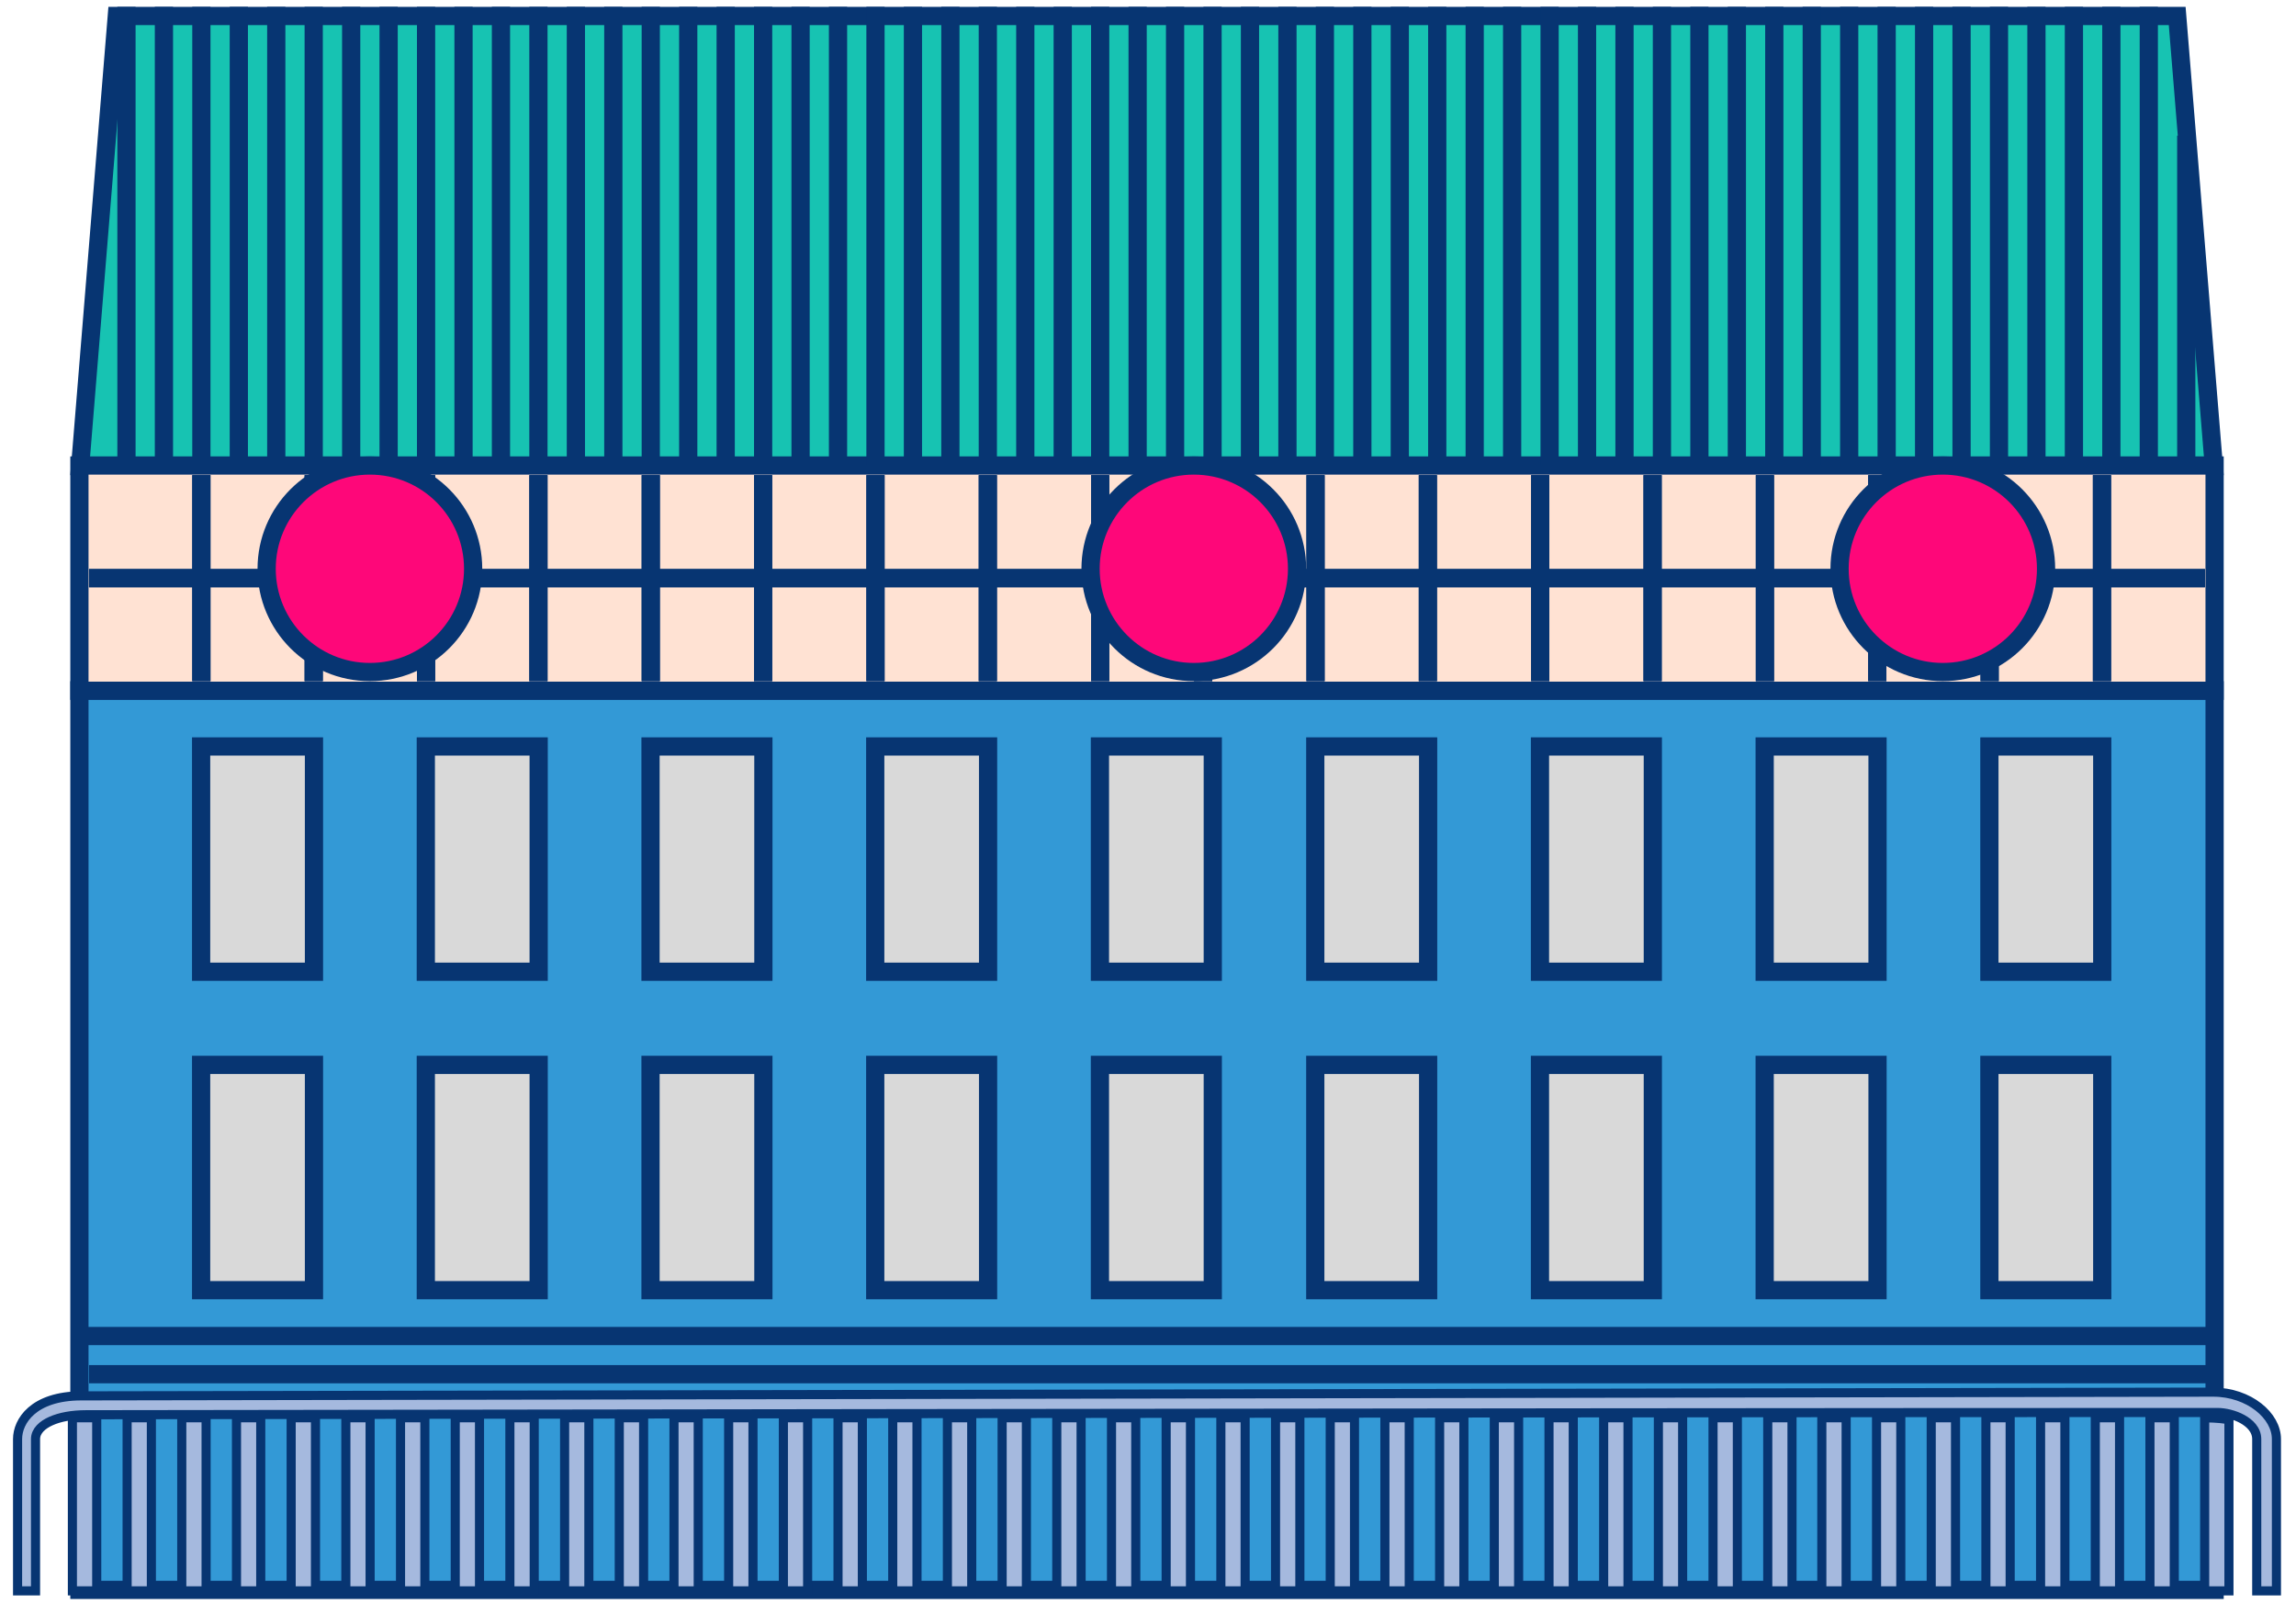 <svg viewBox="0 0 126 88" preserveAspectRatio="xMidyMid meet" fill="none" xmlns="http://www.w3.org/2000/svg">
<rect x="4.358" y="37.87" width="117.175" height="49.353" fill="#3399D6" stroke="#073572"/>
<path d="M4.553 73.297H121.701" stroke="#073572"/>
<path d="M4.885 75.391H121.519" stroke="#073572"/>
<path d="M4.4 25.566L6.41 0.876H119.48L121.49 25.566H4.4Z" fill="#17C3B2" stroke="#073572"/>
<rect x="4.358" y="25.538" width="117.175" height="12.359" fill="#FFE2D3" stroke="#073572"/>
<path d="M4.885 31.718H121.005M23.382 26.066V37.37M11.051 26.066V37.37M17.216 26.066V37.37M41.879 26.066V37.37M29.548 26.066V37.37M35.713 26.066V37.37M60.376 26.066V37.37M48.045 26.066V37.37M54.21 26.066V37.37M78.359 26.066V37.37M66.028 26.066V37.37M72.194 26.066V37.37M96.856 26.066V37.37M84.525 26.066V37.37M90.691 26.066V37.37M115.353 26.066V37.37M103.022 26.066V37.37M109.187 26.066V37.37" stroke="#073572"/>
<path d="M4.885 31.718H121.005M23.382 26.066V37.37M11.051 26.066V37.37M17.216 26.066V37.37M41.879 26.066V37.37M29.548 26.066V37.37M35.713 26.066V37.37M60.376 26.066V37.37M48.045 26.066V37.37M54.21 26.066V37.37M78.359 26.066V37.37M66.028 26.066V37.37M72.194 26.066V37.37M96.856 26.066V37.37M84.525 26.066V37.37M90.691 26.066V37.37M115.353 26.066V37.37M103.022 26.066V37.37M109.187 26.066V37.37" stroke="#073572"/>
<path d="M11.051 0.376V25.552M6.94 0.376V25.552M8.996 0.376V25.552M17.216 0.376V25.552M13.106 0.376V25.552M15.161 0.376V25.552" stroke="#073572"/>
<path d="M23.382 0.376V25.552M19.272 0.376V25.552M21.327 0.376V25.552M29.548 0.376V25.552M25.437 0.376V25.552M27.492 0.376V25.552" stroke="#073572"/>
<path d="M35.713 0.376V25.552M31.603 0.376V25.552M33.658 0.376V25.552M41.879 0.376V25.552M37.769 0.376V25.552M39.824 0.376V25.552" stroke="#073572"/>
<path d="M48.045 0.376V25.552M43.934 0.376V25.552M45.989 0.376V25.552M54.21 0.376V25.552M50.1 0.376V25.552M52.155 0.376V25.552" stroke="#073572"/>
<path d="M60.376 0.376V25.552M56.266 0.376V25.552M58.321 0.376V25.552M66.542 0.376V25.552M62.431 0.376V25.552M64.486 0.376V25.552" stroke="#073572"/>
<path d="M72.707 0.376V25.552M68.597 0.376V25.552M70.652 0.376V25.552M78.873 0.376V25.552M74.763 0.376V25.552M76.818 0.376V25.552" stroke="#073572"/>
<path d="M85.039 0.376V25.552M80.928 0.376V25.552M82.983 0.376V25.552M91.204 0.376V25.552M87.094 0.376V25.552M89.149 0.376V25.552" stroke="#073572"/>
<path d="M97.37 0.376V25.552M93.26 0.376V25.552M95.315 0.376V25.552M103.536 0.376V25.552M99.425 0.376V25.552M101.48 0.376V25.552" stroke="#073572"/>
<path d="M109.701 0.376V25.552M105.591 0.376V25.552M107.646 0.376V25.552M119.977 7.443V25.552M111.756 0.376V25.552M113.812 0.376V25.552M115.867 0.376V25.552M117.922 0.376V25.552" stroke="#073572"/>
<rect x="11.037" y="40.952" width="6.193" height="12.359" fill="#D9D9D9" stroke="#073572"/>
<rect x="23.368" y="40.952" width="6.193" height="12.359" fill="#D9D9D9" stroke="#073572"/>
<rect x="35.7" y="40.952" width="6.193" height="12.359" fill="#D9D9D9" stroke="#073572"/>
<rect x="48.031" y="40.952" width="6.193" height="12.359" fill="#D9D9D9" stroke="#073572"/>
<rect x="60.362" y="40.952" width="6.193" height="12.359" fill="#D9D9D9" stroke="#073572"/>
<rect x="72.18" y="40.952" width="6.193" height="12.359" fill="#D9D9D9" stroke="#073572"/>
<rect x="84.511" y="40.952" width="6.193" height="12.359" fill="#D9D9D9" stroke="#073572"/>
<rect x="96.842" y="40.952" width="6.193" height="12.359" fill="#D9D9D9" stroke="#073572"/>
<rect x="109.174" y="40.952" width="6.193" height="12.359" fill="#D9D9D9" stroke="#073572"/>
<rect x="11.037" y="58.422" width="6.193" height="12.359" fill="#D9D9D9" stroke="#073572"/>
<rect x="23.368" y="58.422" width="6.193" height="12.359" fill="#D9D9D9" stroke="#073572"/>
<rect x="35.7" y="58.422" width="6.193" height="12.359" fill="#D9D9D9" stroke="#073572"/>
<rect x="48.031" y="58.422" width="6.193" height="12.359" fill="#D9D9D9" stroke="#073572"/>
<rect x="60.362" y="58.422" width="6.193" height="12.359" fill="#D9D9D9" stroke="#073572"/>
<rect x="72.18" y="58.422" width="6.193" height="12.359" fill="#D9D9D9" stroke="#073572"/>
<rect x="84.511" y="58.422" width="6.193" height="12.359" fill="#D9D9D9" stroke="#073572"/>
<rect x="96.842" y="58.422" width="6.193" height="12.359" fill="#D9D9D9" stroke="#073572"/>
<rect x="109.174" y="58.422" width="6.193" height="12.359" fill="#D9D9D9" stroke="#073572"/>
<circle cx="20.299" cy="31.204" r="5.666" fill="#FE0779" stroke="#073572"/>
<circle cx="106.618" cy="31.204" r="5.666" fill="#FE0779" stroke="#073572"/>
<circle cx="65.514" cy="31.204" r="5.666" fill="#FE0779" stroke="#073572"/>
<path d="M4.463 76.58L4.464 76.58L121.46 76.375C121.46 76.375 121.46 76.375 121.46 76.375C122.441 76.376 123.315 76.701 123.94 77.19C124.568 77.681 124.926 78.321 124.926 78.95V87.277H123.845V78.95C123.845 78.434 123.452 78.067 123.044 77.845C122.625 77.617 122.108 77.492 121.692 77.492C102.572 77.492 73.781 77.523 49.545 77.554C33.948 77.573 20.238 77.593 12.206 77.605C7.756 77.611 5.048 77.615 4.728 77.615C3.954 77.615 3.285 77.743 2.8 77.959C2.335 78.165 1.95 78.498 1.95 78.95V87.277H0.964V78.95C0.964 78.458 1.181 77.872 1.718 77.406C2.254 76.94 3.128 76.58 4.463 76.58Z" fill="#A5B9DE" stroke="#073572" stroke-width="0.5"/>
<rect x="3.973" y="77.781" width="1.335" height="9.496" fill="#A5B9DE" stroke="#073572" stroke-width="0.5"/>
<rect x="6.976" y="77.781" width="1.331" height="9.496" fill="#A5B9DE" stroke="#073572" stroke-width="0.5"/>
<rect x="9.975" y="77.781" width="1.335" height="9.496" fill="#A5B9DE" stroke="#073572" stroke-width="0.5"/>
<rect x="12.978" y="77.781" width="1.331" height="9.496" fill="#A5B9DE" stroke="#073572" stroke-width="0.5"/>
<rect x="15.978" y="77.781" width="1.335" height="9.496" fill="#A5B9DE" stroke="#073572" stroke-width="0.5"/>
<rect x="18.98" y="77.781" width="1.331" height="9.496" fill="#A5B9DE" stroke="#073572" stroke-width="0.5"/>
<rect x="21.98" y="77.781" width="1.335" height="9.496" fill="#A5B9DE" stroke="#073572" stroke-width="0.5"/>
<rect x="24.983" y="77.781" width="1.331" height="9.496" fill="#A5B9DE" stroke="#073572" stroke-width="0.5"/>
<rect x="27.982" y="77.781" width="1.335" height="9.496" fill="#A5B9DE" stroke="#073572" stroke-width="0.5"/>
<rect x="30.985" y="77.781" width="1.331" height="9.496" fill="#A5B9DE" stroke="#073572" stroke-width="0.5"/>
<rect x="33.985" y="77.781" width="1.335" height="9.496" fill="#A5B9DE" stroke="#073572" stroke-width="0.5"/>
<rect x="36.987" y="77.781" width="1.331" height="9.496" fill="#A5B9DE" stroke="#073572" stroke-width="0.5"/>
<rect x="39.987" y="77.781" width="1.335" height="9.496" fill="#A5B9DE" stroke="#073572" stroke-width="0.5"/>
<rect x="42.99" y="77.781" width="1.331" height="9.496" fill="#A5B9DE" stroke="#073572" stroke-width="0.5"/>
<rect x="45.989" y="77.781" width="1.335" height="9.496" fill="#A5B9DE" stroke="#073572" stroke-width="0.5"/>
<rect x="48.992" y="77.781" width="1.331" height="9.496" fill="#A5B9DE" stroke="#073572" stroke-width="0.5"/>
<rect x="51.992" y="77.781" width="1.335" height="9.496" fill="#A5B9DE" stroke="#073572" stroke-width="0.5"/>
<rect x="54.995" y="77.781" width="1.331" height="9.496" fill="#A5B9DE" stroke="#073572" stroke-width="0.5"/>
<rect x="57.994" y="77.781" width="1.335" height="9.496" fill="#A5B9DE" stroke="#073572" stroke-width="0.5"/>
<rect x="60.997" y="77.781" width="1.331" height="9.496" fill="#A5B9DE" stroke="#073572" stroke-width="0.5"/>
<rect x="63.996" y="77.781" width="1.335" height="9.496" fill="#A5B9DE" stroke="#073572" stroke-width="0.5"/>
<rect x="66.999" y="77.781" width="1.331" height="9.496" fill="#A5B9DE" stroke="#073572" stroke-width="0.5"/>
<rect x="69.999" y="77.781" width="1.335" height="9.496" fill="#A5B9DE" stroke="#073572" stroke-width="0.5"/>
<rect x="73.001" y="77.781" width="1.331" height="9.496" fill="#A5B9DE" stroke="#073572" stroke-width="0.5"/>
<rect x="76.001" y="77.781" width="1.335" height="9.496" fill="#A5B9DE" stroke="#073572" stroke-width="0.5"/>
<rect x="79.004" y="77.781" width="1.331" height="9.496" fill="#A5B9DE" stroke="#073572" stroke-width="0.5"/>
<rect x="82.004" y="77.781" width="1.335" height="9.496" fill="#A5B9DE" stroke="#073572" stroke-width="0.5"/>
<rect x="85.006" y="77.781" width="1.331" height="9.496" fill="#A5B9DE" stroke="#073572" stroke-width="0.5"/>
<rect x="88.006" y="77.781" width="1.335" height="9.496" fill="#A5B9DE" stroke="#073572" stroke-width="0.5"/>
<rect x="94.008" y="77.781" width="1.335" height="9.496" fill="#A5B9DE" stroke="#073572" stroke-width="0.5"/>
<rect x="97.011" y="77.781" width="1.331" height="9.496" fill="#A5B9DE" stroke="#073572" stroke-width="0.5"/>
<rect x="99.978" y="77.781" width="1.335" height="9.496" fill="#A5B9DE" stroke="#073572" stroke-width="0.5"/>
<rect x="102.981" y="77.781" width="1.331" height="9.496" fill="#A5B9DE" stroke="#073572" stroke-width="0.5"/>
<rect x="105.981" y="77.781" width="1.335" height="9.496" fill="#A5B9DE" stroke="#073572" stroke-width="0.5"/>
<rect x="91.009" y="77.781" width="1.331" height="9.496" fill="#A5B9DE" stroke="#073572" stroke-width="0.5"/>
<rect x="108.983" y="77.781" width="1.331" height="9.496" fill="#A5B9DE" stroke="#073572" stroke-width="0.5"/>
<rect x="111.983" y="77.781" width="1.335" height="9.496" fill="#A5B9DE" stroke="#073572" stroke-width="0.5"/>
<rect x="114.986" y="77.781" width="1.331" height="9.496" fill="#A5B9DE" stroke="#073572" stroke-width="0.5"/>
<rect x="117.985" y="77.781" width="1.335" height="9.496" fill="#A5B9DE" stroke="#073572" stroke-width="0.5"/>
<path d="M120.988 77.783C121.71 77.793 122.113 77.844 122.32 77.9V77.968V87.277H120.988V77.783Z" fill="#A5B9DE" stroke="#073572" stroke-width="0.5"/>
</svg>
